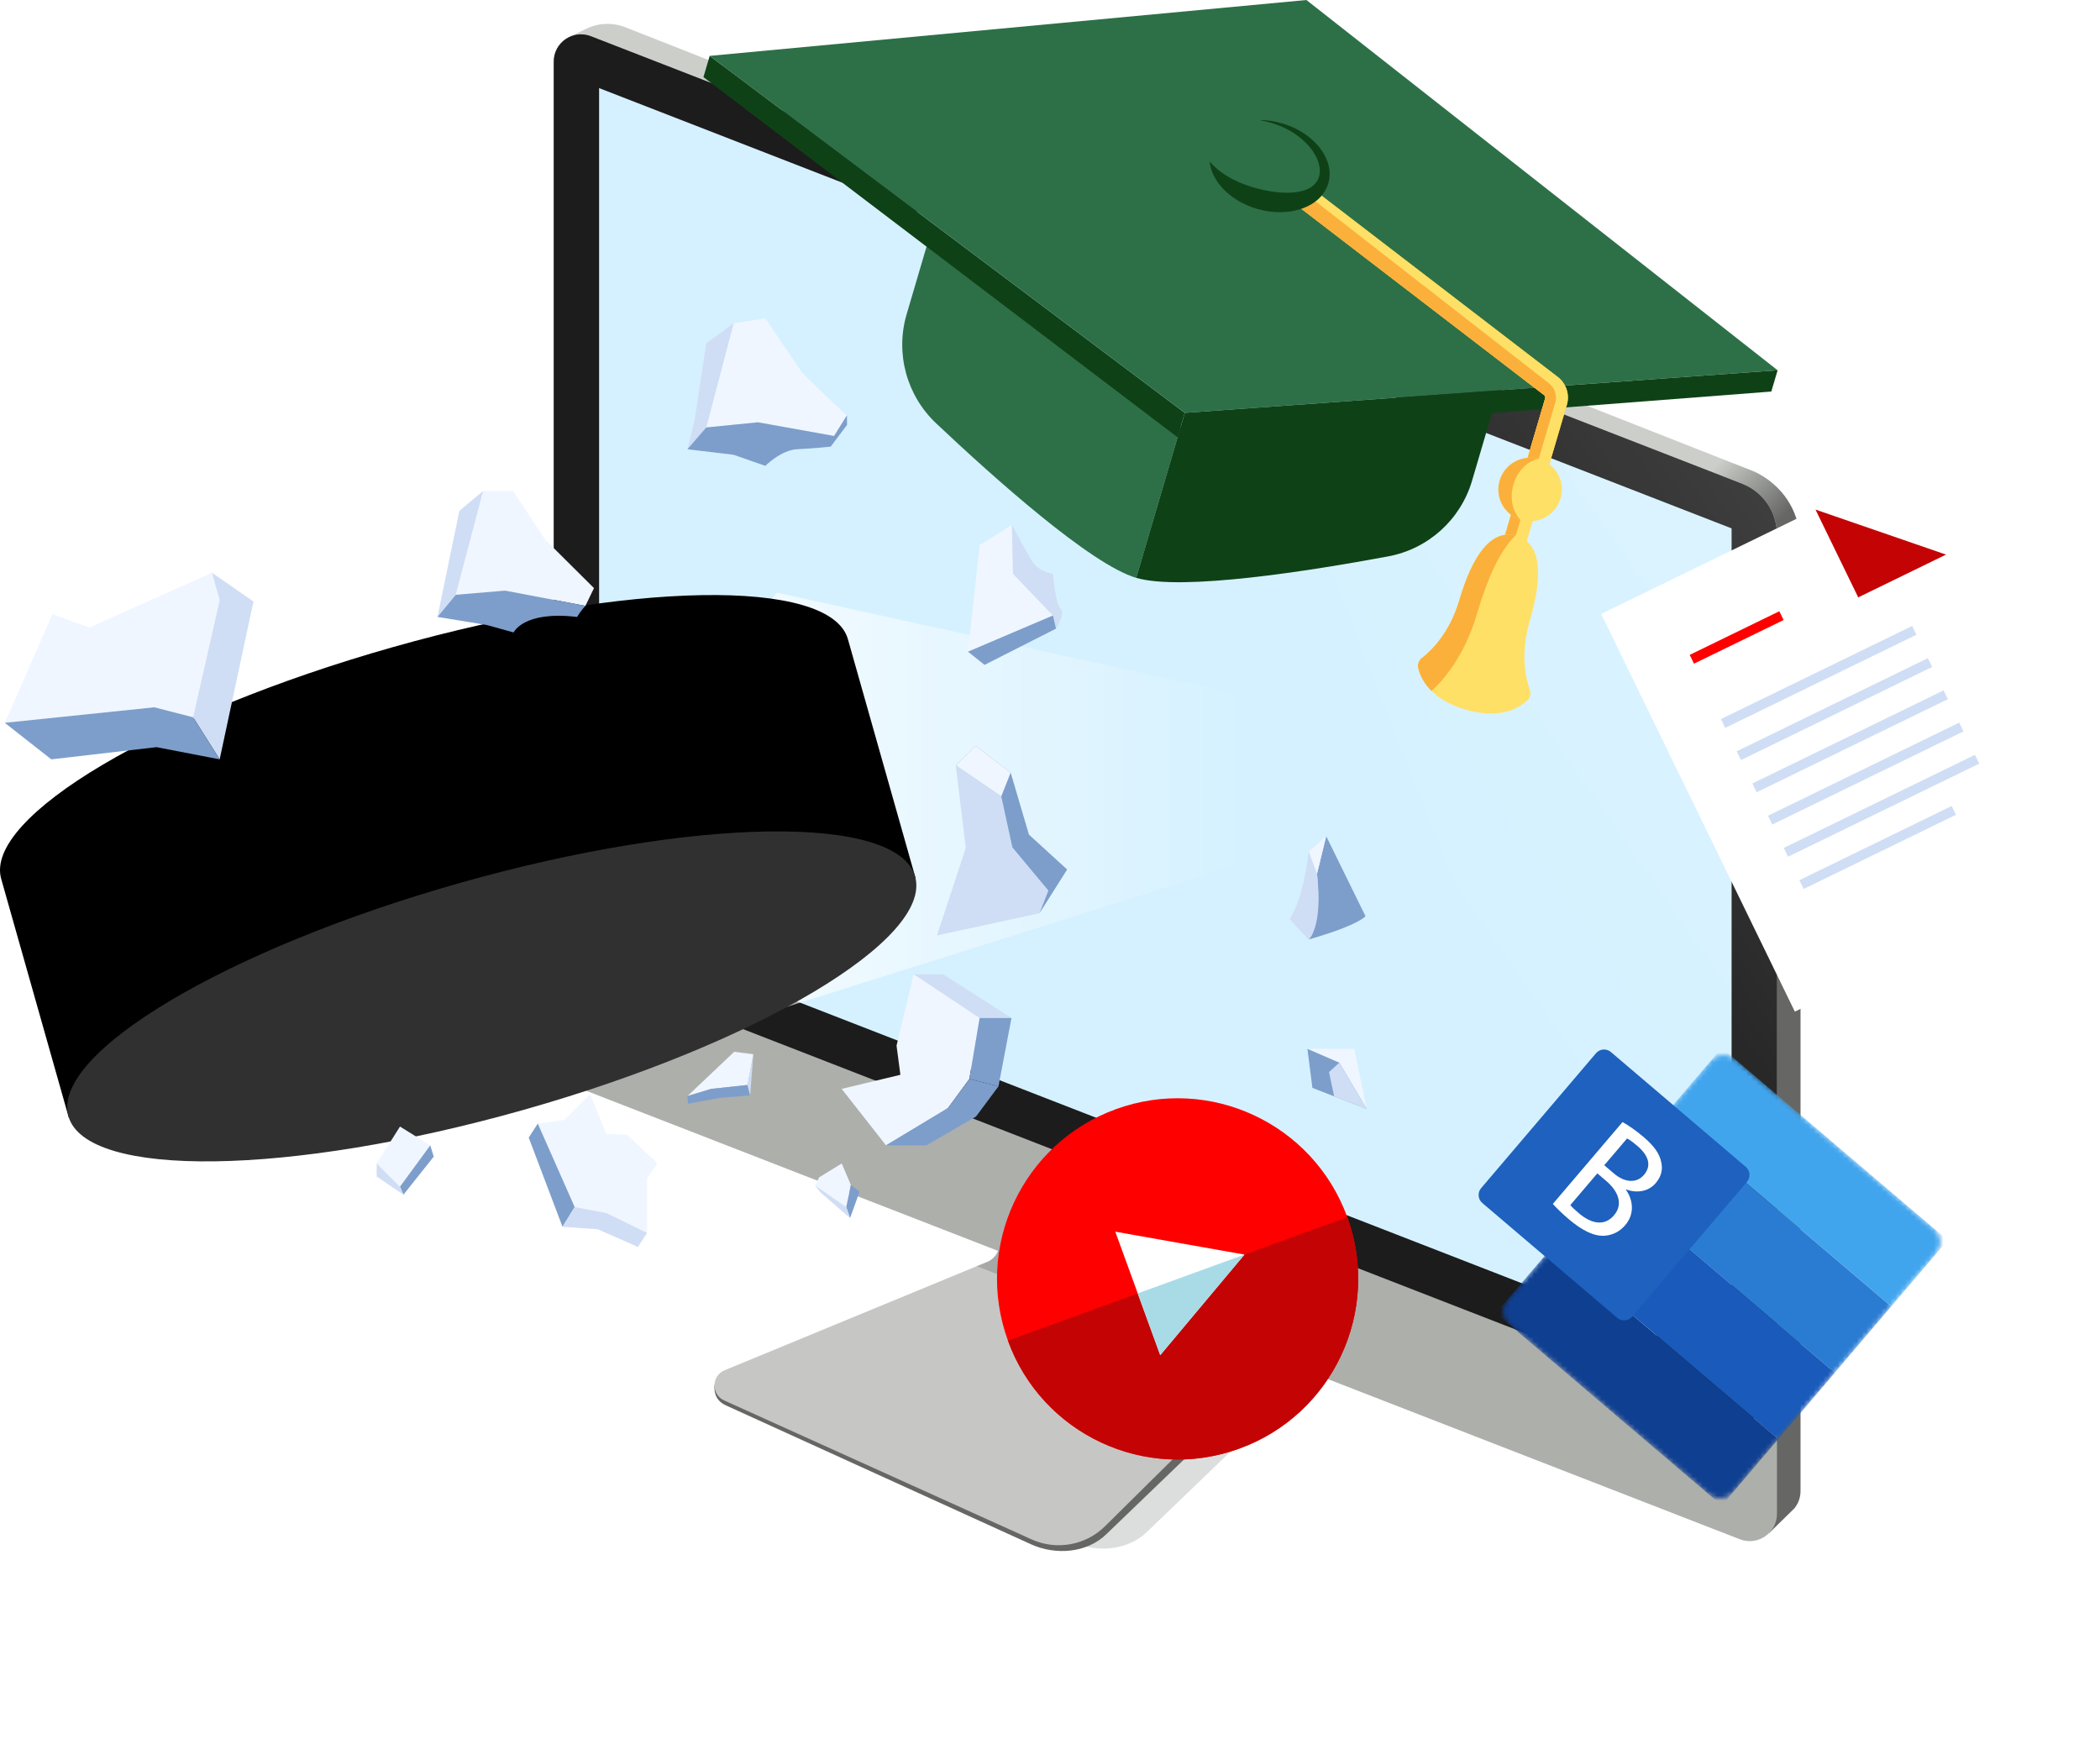 <svg width="436" height="362" viewBox="0 0 436 362" fill="none" xmlns="http://www.w3.org/2000/svg">
<g filter="url(#filter0_f_2244_39656)">
<path d="M217.703 258.852C217.703 260.483 216.722 261.948 215.219 262.567L156.81 287.032C156.81 287.568 156.471 290.037 159.197 291.268L222.522 320.097C227.68 322.43 234.197 321.924 238.223 317.945L271.769 285.68C272.532 284.925 273.521 283.362 273.521 282.282V279.654L217.711 258.844L217.703 258.852Z" fill="#19251E" fill-opacity="0.15"/>
</g>
<path d="M209.235 259.35C209.235 260.981 208.253 262.446 206.75 263.065L148.342 287.53C148.342 288.066 148.002 290.535 150.728 291.766L214.053 320.595C219.211 322.928 225.729 322.422 229.754 318.443L263.3 286.178C264.063 285.423 265.053 283.86 265.053 282.78V280.153L209.242 259.342L209.235 259.35Z" fill="#666764"/>
<path d="M207.495 258.232C207.495 259.863 206.513 261.328 205.01 261.947L150.453 284.464C147.689 285.604 147.629 289.493 150.347 290.724L214.178 319.576C219.336 321.909 225.408 320.822 229.434 316.835L262.112 284.525C262.874 283.769 263.305 282.743 263.305 281.663V279.035L207.495 258.225V258.232Z" fill="#C6C7C4"/>
<path d="M373.812 113.369C373.812 101.272 363.723 97.701 363.723 97.701L129.78 5.64C127.159 4.629 124.244 4.749 121.714 5.973L118.172 7.687L362.635 100.849C362.635 100.849 364.538 107.457 368.933 110.56C369.387 111.594 370.973 113.369 373.812 113.369Z" fill="#CCCECA"/>
<path d="M367.32 318.254L372.562 313.12C373.377 312.116 373.823 310.854 373.823 309.563V113.369L368.944 110.56L367.32 318.254Z" fill="#666764"/>
<path d="M361.237 319.553L120.965 226.156C117.34 224.752 114.961 221.263 114.961 217.375V12.784C114.961 8.812 118.956 6.078 122.664 7.513L361.727 100.449C366.07 102.141 368.932 106.324 368.932 110.983V314.283C368.932 318.254 364.937 320.988 361.229 319.553H361.237Z" fill="#ADAFAB"/>
<path d="M361.237 294.107L122.173 201.17C117.831 199.479 114.969 195.296 114.969 190.637V12.784C114.969 8.812 118.964 6.078 122.672 7.513L361.735 100.449C366.078 102.141 368.94 106.324 368.94 110.983V288.844C368.94 292.815 364.945 295.549 361.237 294.114V294.107Z" fill="#1C1C1C"/>
<path d="M124.383 18.288L359.511 109.692V283.332L124.383 191.928V18.288Z" fill="#D5F1FF"/>
<path d="M373.808 120.497V113.369C373.808 101.272 363.718 97.701 363.718 97.701L356.113 94.711L352.359 96.81L361.724 100.449C362.026 100.57 362.321 100.699 362.615 100.842H362.63V100.85C366.331 102.677 368.755 106.392 368.914 110.545C368.914 110.545 368.921 110.552 368.929 110.56V110.907C368.929 110.907 368.929 110.96 368.929 110.983V123.034L373.808 120.497Z" fill="url(#paint0_linear_2244_39656)"/>
<path d="M207.215 259.675C206.822 260.679 206.044 261.517 205.009 261.947L202.789 262.861L261.099 285.529L262.111 284.525C262.874 283.77 263.304 282.743 263.304 281.663V281.474L207.215 259.667V259.675Z" fill="url(#paint1_linear_2244_39656)"/>
<path opacity="0.15" d="M342.796 286.941L361.238 294.107C364.946 295.549 368.941 292.815 368.941 288.836V110.975C368.941 106.316 366.079 102.133 361.729 100.442L252.57 58.013L342.796 286.933V286.941Z" fill="url(#paint2_linear_2244_39656)"/>
<g filter="url(#filter1_f_2244_39656)">
<path d="M71.164 238.041L260.187 178.525L257.77 144.237L161.254 123.034L71.164 238.041Z" fill="url(#paint3_linear_2244_39656)"/>
</g>
<path d="M81.564 134.345C33.026 148.088 -3.383 169.63 0.25 182.467L14.289 232.038L190.081 182.263L176.041 132.692C172.409 119.863 130.109 120.595 81.564 134.345Z" fill="black"/>
<path d="M108.767 230.392C157.31 216.648 193.678 194.968 189.996 181.968C186.314 168.968 143.977 169.57 95.434 183.313C46.891 197.056 10.524 218.736 14.206 231.736C17.887 244.737 60.224 244.135 108.767 230.392Z" fill="#303030"/>
<path d="M152.312 67.12L146.641 88.738L157.372 87.666L173.171 90.505C173.171 90.505 176.162 86.208 175.852 86.208C175.543 86.208 166.571 77.427 166.571 77.427L158.905 66.115L152.312 67.112V67.12Z" fill="#F0F6FF"/>
<path d="M152.31 67.12L146.631 71.265L144.184 87.364L142.727 93.261L146.631 88.738L152.31 67.12Z" fill="#CFDEF5"/>
<path d="M146.631 88.738L142.719 93.261L152.302 94.409L158.895 96.712C158.895 96.712 162.196 93.412 165.488 93.261C168.781 93.11 172.467 92.725 172.467 92.725L175.865 88.202L175.842 86.208L173.161 90.505L157.362 87.666L146.631 88.738Z" fill="#7D9ECB"/>
<path d="M210.092 108.997L203.416 113.135L200.969 135.289L218.603 127.776L210.318 119.115L210.092 108.997Z" fill="#F0F6FF"/>
<path d="M210.094 108.997C210.094 108.997 212.699 113.671 214.081 116.2C215.463 118.73 218.605 119.115 218.605 119.115C218.605 119.115 219.141 125.481 220.214 126.402C221.286 127.323 219.255 130.502 219.255 130.502L218.605 127.784L210.32 119.123L210.094 109.004V108.997Z" fill="#CFDEF5"/>
<path d="M218.603 127.776L200.969 135.289L204.413 138.03L219.253 130.502L218.603 127.776Z" fill="#7D9ECB"/>
<path d="M275.336 173.587L273.441 181.41C273.441 181.41 274.589 191.528 271.719 195.039C282.126 192.049 283.508 190.207 283.508 190.207L275.344 173.587H275.336Z" fill="#7D9ECB"/>
<path d="M275.336 173.587L271.711 176.804L273.44 181.402L275.336 173.587Z" fill="#F0F6FF"/>
<path d="M271.708 176.804C271.708 176.804 270.673 186.461 267.758 190.758C269.366 192.676 271.708 195.032 271.708 195.032C271.708 195.032 274.736 192.517 273.429 181.402L271.708 176.804Z" fill="#CFDEF5"/>
<path d="M106.527 101.914H100.319L94.625 123.472L104.858 122.611L121.541 125.775L123.323 122.09L113.256 112.085L106.527 101.914Z" fill="#F0F6FF"/>
<path d="M100.321 101.914L95.374 106.052L90.828 128.07L94.627 123.472L100.321 101.914Z" fill="#CFDEF5"/>
<path d="M94.627 123.472L90.828 128.07L101.008 129.739L106.642 131.295C106.642 131.295 108.659 126.749 119.813 128.078C120.561 126.809 121.535 125.775 121.535 125.775L104.86 122.611L94.627 123.472Z" fill="#7D9ECB"/>
<path d="M10.878 127.512L18.581 130.275L44.001 118.889L45.61 124.582L40.089 148.903L32.039 146.834L0.984 150.051L10.878 127.512Z" fill="#F0F6FF"/>
<path d="M43.998 118.889L52.623 124.869L45.607 157.64L40.086 148.903L45.607 124.582L43.998 118.889Z" fill="#CFDEF5"/>
<path d="M0.984 150.051L32.039 146.834L40.089 148.903L45.61 157.64L32.499 155.11L10.651 157.64L0.984 150.051Z" fill="#7D9ECB"/>
<path d="M198.443 158.893L200.513 176.026L194.531 194.194L215.813 189.595L217.656 184.883L210.179 175.913L207.876 165.334L198.443 158.893Z" fill="#CFDEF5"/>
<path d="M198.445 158.893L202.591 154.869L209.834 160.388L213.633 173.27L221.562 180.511L215.815 189.595L217.658 184.883L210.181 175.913L207.878 165.334L198.445 158.893Z" fill="#7D9ECB"/>
<path d="M207.878 165.334L209.834 160.388L202.591 154.869L198.445 158.893L207.878 165.334Z" fill="#F0F6FF"/>
<path d="M122.546 227.123L117.177 232.491L111.656 233.254L119.322 250.583L125.877 251.807L134.35 255.952V244.603L136.503 241.537L130.212 235.557L125.877 235.406L122.546 227.123Z" fill="#F0F6FF"/>
<path d="M111.654 233.254L109.773 236.169L116.789 254.684L119.319 250.583L111.654 233.254Z" fill="#7D9ECB"/>
<path d="M119.319 250.583L116.789 254.684L124.077 255.182L132.437 258.859L134.348 255.952L125.874 251.807L119.319 250.583Z" fill="#CFDEF5"/>
<path d="M83.044 233.873L78.211 241.537L83.044 246.362L89.335 237.777L83.044 233.873Z" fill="#F0F6FF"/>
<path d="M83.039 246.362L83.764 248.016L90.055 240.118L89.33 237.777" fill="#7D9ECB"/>
<path d="M78.211 241.537V244.256L83.769 248.016L83.044 246.362L78.211 241.537Z" fill="#CFDEF5"/>
<path d="M271.445 217.745L278.061 220.614L283.755 230.219L281.165 217.745H271.445Z" fill="#F0F6FF"/>
<path d="M271.445 217.745L272.48 225.847L283.755 230.219L278.061 220.614L271.445 217.745Z" fill="#7D9ECB"/>
<path d="M278.059 220.614L275.93 222.57L276.995 227.599L283.754 230.219L278.059 220.614Z" fill="#CFDEF5"/>
<path d="M142.727 227.546L152.439 218.349L156.411 218.862L155.203 225.243L147.651 226.051L142.727 227.546Z" fill="#F0F6FF"/>
<path d="M142.84 229.139L149.372 227.931L155.739 227.402L155.203 225.243L147.651 226.051L142.727 227.546L142.84 229.139Z" fill="#7D9ECB"/>
<path d="M155.739 227.402L156.411 218.862L155.203 225.243L155.739 227.402Z" fill="#CFDEF5"/>
<path d="M189.703 202.243L186.139 217.08L186.939 223.128L174.75 226.051L183.949 237.777L196.833 230.015L201.258 223.982L203.388 211.334L189.703 202.243Z" fill="#F0F6FF"/>
<path d="M189.703 202.243H195.798L210.003 211.334H203.388L189.703 202.243Z" fill="#CFDEF5"/>
<path d="M203.388 211.334L201.258 223.982L207.3 225.53L210.003 211.334H203.388Z" fill="#7D9ECB"/>
<path d="M201.255 223.982L196.829 230.015L183.945 237.777H192.343L202.637 231.797L207.297 225.53L201.255 223.982Z" fill="#7D9ECB"/>
<path d="M170.101 244.392L174.761 241.537L176.656 246L175.682 250.583L169.18 246.06L170.101 244.392Z" fill="#F0F6FF"/>
<path d="M176.662 246L178.474 247.382L176.488 252.871L175.688 250.583L176.662 246Z" fill="#7D9ECB"/>
<path d="M175.682 250.583L176.483 252.871L170.305 247.495L169.18 246.06L175.682 250.583Z" fill="#CFDEF5"/>
<mask id="mask0_2244_39656" style="mask-type:luminance" maskUnits="userSpaceOnUse" x="312" y="219" width="91" height="93">
<path d="M401.657 255.152L360.191 219.855C358.692 218.579 356.442 218.76 355.166 220.258L312.901 269.893C311.625 271.392 311.806 273.641 313.305 274.917L354.771 310.214C356.27 311.49 358.519 311.31 359.796 309.811L402.06 260.176C403.336 258.677 403.156 256.428 401.657 255.152Z" fill="white"/>
</mask>
<g mask="url(#mask0_2244_39656)">
<path d="M404.371 257.46L357.477 217.542L345.756 231.306L392.651 271.224L404.371 257.46Z" fill="#41A5EE"/>
<path d="M392.644 271.225L345.75 231.307L334.03 245.072L380.924 284.989L392.644 271.225Z" fill="#2A7CD2"/>
<path d="M380.934 284.99L334.039 245.073L322.319 258.837L369.213 298.754L380.934 284.99Z" fill="#195ABA"/>
<path d="M369.199 298.761L322.305 258.844L310.584 272.608L357.479 312.525L369.199 298.761Z" fill="#0F3F91"/>
</g>
<path d="M362.459 242.242L334.455 218.404C333.53 217.617 332.143 217.729 331.357 218.653L307.515 246.652C306.728 247.576 306.839 248.963 307.763 249.75L335.768 273.588C336.692 274.375 338.079 274.263 338.866 273.339L362.708 245.34C363.495 244.416 363.383 243.029 362.459 242.242Z" fill="#1E61BE"/>
<path d="M336.868 232.937C338.016 233.564 339.685 234.719 341.249 236.048C343.476 237.943 344.587 239.552 344.919 241.341C345.251 242.768 344.919 244.256 343.756 245.615C342.336 247.284 339.995 247.805 337.608 246.921L337.563 246.974C338.855 248.779 339.617 251.776 337.435 254.336C336.166 255.824 334.618 256.45 333.032 256.549C330.887 256.624 328.508 255.484 325.684 253.083C324.143 251.776 323.055 250.666 322.398 249.934L336.861 232.945L336.868 232.937ZM333.077 241.907L335.101 243.629C337.457 245.638 339.889 245.585 341.309 243.916C343.031 241.892 342.17 239.786 339.919 237.868C338.892 236.992 338.243 236.569 337.812 236.342L333.077 241.9V241.907ZM326.031 250.183C326.401 250.629 327.02 251.203 327.813 251.875C330.117 253.838 332.964 254.804 335.101 252.29C337.11 249.934 335.909 247.238 333.477 245.162L331.635 243.591L326.031 250.176V250.183Z" fill="white"/>
<path d="M435.365 179.477L372.645 210.013L332.43 127.451L376.942 105.78C387.515 109.427 393.443 111.474 404.017 115.121L435.365 179.477Z" fill="white"/>
<path d="M404.034 115.136L385.803 124.016L376.93 105.788L404.034 115.136Z" fill="#C40404"/>
<path d="M351.258 136.867L369.866 127.806" stroke="#FF0000" stroke-width="2.03" stroke-miterlimit="10"/>
<path d="M357.742 150.195L397.444 130.864" stroke="#CFDEF5" stroke-width="2.03" stroke-miterlimit="10"/>
<path d="M361.008 156.885L400.709 137.547" stroke="#CFDEF5" stroke-width="2.03" stroke-miterlimit="10"/>
<path d="M364.266 163.567L403.967 144.237" stroke="#CFDEF5" stroke-width="2.03" stroke-miterlimit="10"/>
<path d="M367.516 170.257L407.217 150.927" stroke="#CFDEF5" stroke-width="2.03" stroke-miterlimit="10"/>
<path d="M370.781 176.947L410.483 157.617" stroke="#CFDEF5" stroke-width="2.03" stroke-miterlimit="10"/>
<path d="M374.031 183.637L405.652 168.234" stroke="#CFDEF5" stroke-width="2.03" stroke-miterlimit="10"/>
<path d="M192.654 50.228L188.236 65.232C185.849 73.334 188.213 82.078 194.353 87.877C206.466 99.309 226.48 117.19 235.905 119.968L245.126 88.647L192.646 50.236L192.654 50.228Z" fill="#2D7048"/>
<path d="M310.045 84.789L305.627 99.792C303.241 107.895 296.512 113.965 288.212 115.506C271.832 118.549 245.324 122.74 235.898 119.961L245.12 88.64L310.038 84.796L310.045 84.789Z" fill="#0F4117"/>
<path d="M245.984 85.71L147.346 11.598L146.047 16.015L244.489 90.792L245.984 85.71Z" fill="#0F4117"/>
<path d="M271.237 0L147.352 11.598L245.99 85.71L369.068 76.868L271.237 0Z" fill="#2D7048"/>
<path d="M245.988 85.71L369.065 76.868L367.758 81.285L244.492 90.792L245.988 85.71Z" fill="#0F4117"/>
<path d="M320.829 99.264L316.313 97.935L320.799 82.712C320.874 82.456 320.784 82.169 320.565 82.002L269.867 43.093L272.737 39.355L323.427 78.257C325.179 79.594 325.942 81.919 325.315 84.034L320.829 99.256V99.264Z" fill="#F9C21A"/>
<path d="M320.829 99.264L316.313 97.935L320.799 82.712C320.874 82.456 320.784 82.169 320.565 82.002L269.867 43.093L272.737 39.355L323.427 78.257C325.179 79.594 325.942 81.919 325.315 84.034L320.829 99.256V99.264Z" fill="#FFE066"/>
<path d="M319.017 96.802L322.966 83.392C323.042 83.135 323.435 80.991 321.524 79.511L271.717 40.699L269.867 43.108L320.565 82.018C320.784 82.184 320.874 82.463 320.799 82.727L316.313 97.95L320.829 99.279L321.35 97.497L319.009 96.81L319.017 96.802Z" fill="#FBB03B"/>
<path d="M314.366 104.601L311.68 113.72L316.2 115.052L318.886 105.932L314.366 104.601Z" fill="#FFE066"/>
<path d="M314.366 104.602L311.68 113.721L313.781 114.34L316.467 105.221L314.366 104.602Z" fill="#FBB03B"/>
<path d="M317.615 143.172C316.83 140.975 315.569 135.787 317.615 128.856C320.364 119.523 320.07 112.765 314.859 111.232C309.648 109.699 305.743 115.219 302.994 124.552C300.948 131.491 297.081 135.161 295.231 136.58C294.566 137.094 294.257 137.947 294.46 138.755C295.714 143.572 300.17 146.109 304.233 147.31C308.296 148.511 313.424 148.79 317.087 145.415C317.706 144.848 317.902 143.965 317.623 143.172H317.615Z" fill="#FFE066"/>
<path d="M306.672 127.368C308.893 119.817 311.551 114.116 314.64 111.179C309.55 109.873 305.706 115.355 302.994 124.552C300.948 131.491 297.081 135.161 295.231 136.58C294.566 137.094 294.257 137.947 294.46 138.755C294.951 140.658 295.948 142.198 297.217 143.444C299.513 141.36 304.021 136.369 306.672 127.368Z" fill="#FBB03B"/>
<path d="M317.679 108.204C321.32 108.204 324.272 105.253 324.272 101.612C324.272 97.972 321.32 95.02 317.679 95.02C314.038 95.02 311.086 97.972 311.086 101.612C311.086 105.253 314.038 108.204 317.679 108.204Z" fill="#FFE066"/>
<path d="M314.218 100.593C315.049 97.761 317.133 95.73 319.399 95.254C315.955 94.333 312.383 96.311 311.363 99.755C310.351 103.198 312.277 106.8 315.675 107.887C314.037 106.256 313.387 103.424 314.218 100.593Z" fill="#FBB03B"/>
<path d="M266.185 25.605C264.561 25.129 262.945 24.91 261.404 24.91C262.242 25.061 263.096 25.258 263.964 25.514C270.791 27.523 274.93 33.005 273.85 36.682C272.762 40.367 266.872 40.858 260.037 38.849C256.14 37.702 252.953 35.708 251.141 33.518C251.533 37.649 255.415 41.726 260.966 43.357C267.702 45.343 274.333 42.972 275.783 38.072C277.226 33.171 272.936 27.583 266.2 25.605H266.185Z" fill="#0F4117"/>
<g clip-path="url(#clip0_2244_39656)">
<path d="M279.72 252.672C272.639 233.217 251.127 223.186 231.672 230.267C212.217 237.348 202.186 258.859 209.267 278.315C216.348 297.77 237.86 307.801 257.315 300.72C276.77 293.639 286.801 272.127 279.72 252.672Z" fill="#FF0000"/>
<path d="M209.266 278.324C216.346 297.781 237.858 307.813 257.314 300.733C276.771 293.653 286.803 272.141 279.723 252.684L209.266 278.324Z" fill="#C40404"/>
<path d="M231.555 255.696L240.885 281.327L258.371 260.45L231.555 255.696Z" fill="white"/>
<path d="M240.888 281.327L258.374 260.45L236.219 268.512L240.888 281.327Z" fill="#A9DBE6"/>
</g>
<defs>
<filter id="filter0_f_2244_39656" x="116.797" y="218.844" width="196.727" height="142.65" filterUnits="userSpaceOnUse" color-interpolation-filters="sRGB">
<feFlood flood-opacity="0" result="BackgroundImageFix"/>
<feBlend mode="normal" in="SourceGraphic" in2="BackgroundImageFix" result="shape"/>
<feGaussianBlur stdDeviation="20" result="effect1_foregroundBlur_2244_39656"/>
</filter>
<filter id="filter1_f_2244_39656" x="66.164" y="118.034" width="199.023" height="125.007" filterUnits="userSpaceOnUse" color-interpolation-filters="sRGB">
<feFlood flood-opacity="0" result="BackgroundImageFix"/>
<feBlend mode="normal" in="SourceGraphic" in2="BackgroundImageFix" result="shape"/>
<feGaussianBlur stdDeviation="2.5" result="effect1_foregroundBlur_2244_39656"/>
</filter>
<linearGradient id="paint0_linear_2244_39656" x1="353.001" y1="96.168" x2="375.571" y2="118.741" gradientUnits="userSpaceOnUse">
<stop offset="0.08" stop-color="#666764" stop-opacity="0"/>
<stop offset="0.63" stop-color="#666764"/>
</linearGradient>
<linearGradient id="paint1_linear_2244_39656" x1="202.782" y1="272.602" x2="263.297" y2="272.602" gradientUnits="userSpaceOnUse">
<stop stop-color="#666764" stop-opacity="0.3"/>
<stop offset="1" stop-color="#666764" stop-opacity="0.7"/>
</linearGradient>
<linearGradient id="paint2_linear_2244_39656" x1="381.508" y1="125.367" x2="279.618" y2="196.724" gradientUnits="userSpaceOnUse">
<stop stop-color="white"/>
<stop offset="0.87" stop-color="white" stop-opacity="0"/>
</linearGradient>
<linearGradient id="paint3_linear_2244_39656" x1="71.164" y1="180.542" x2="260.187" y2="180.542" gradientUnits="userSpaceOnUse">
<stop stop-color="white"/>
<stop offset="0.25" stop-color="white" stop-opacity="0.97"/>
<stop offset="0.99" stop-color="white" stop-opacity="0"/>
</linearGradient>
<clipPath id="clip0_2244_39656">
<rect width="75" height="75" fill="white" transform="translate(207 228)"/>
</clipPath>
</defs>
</svg>
